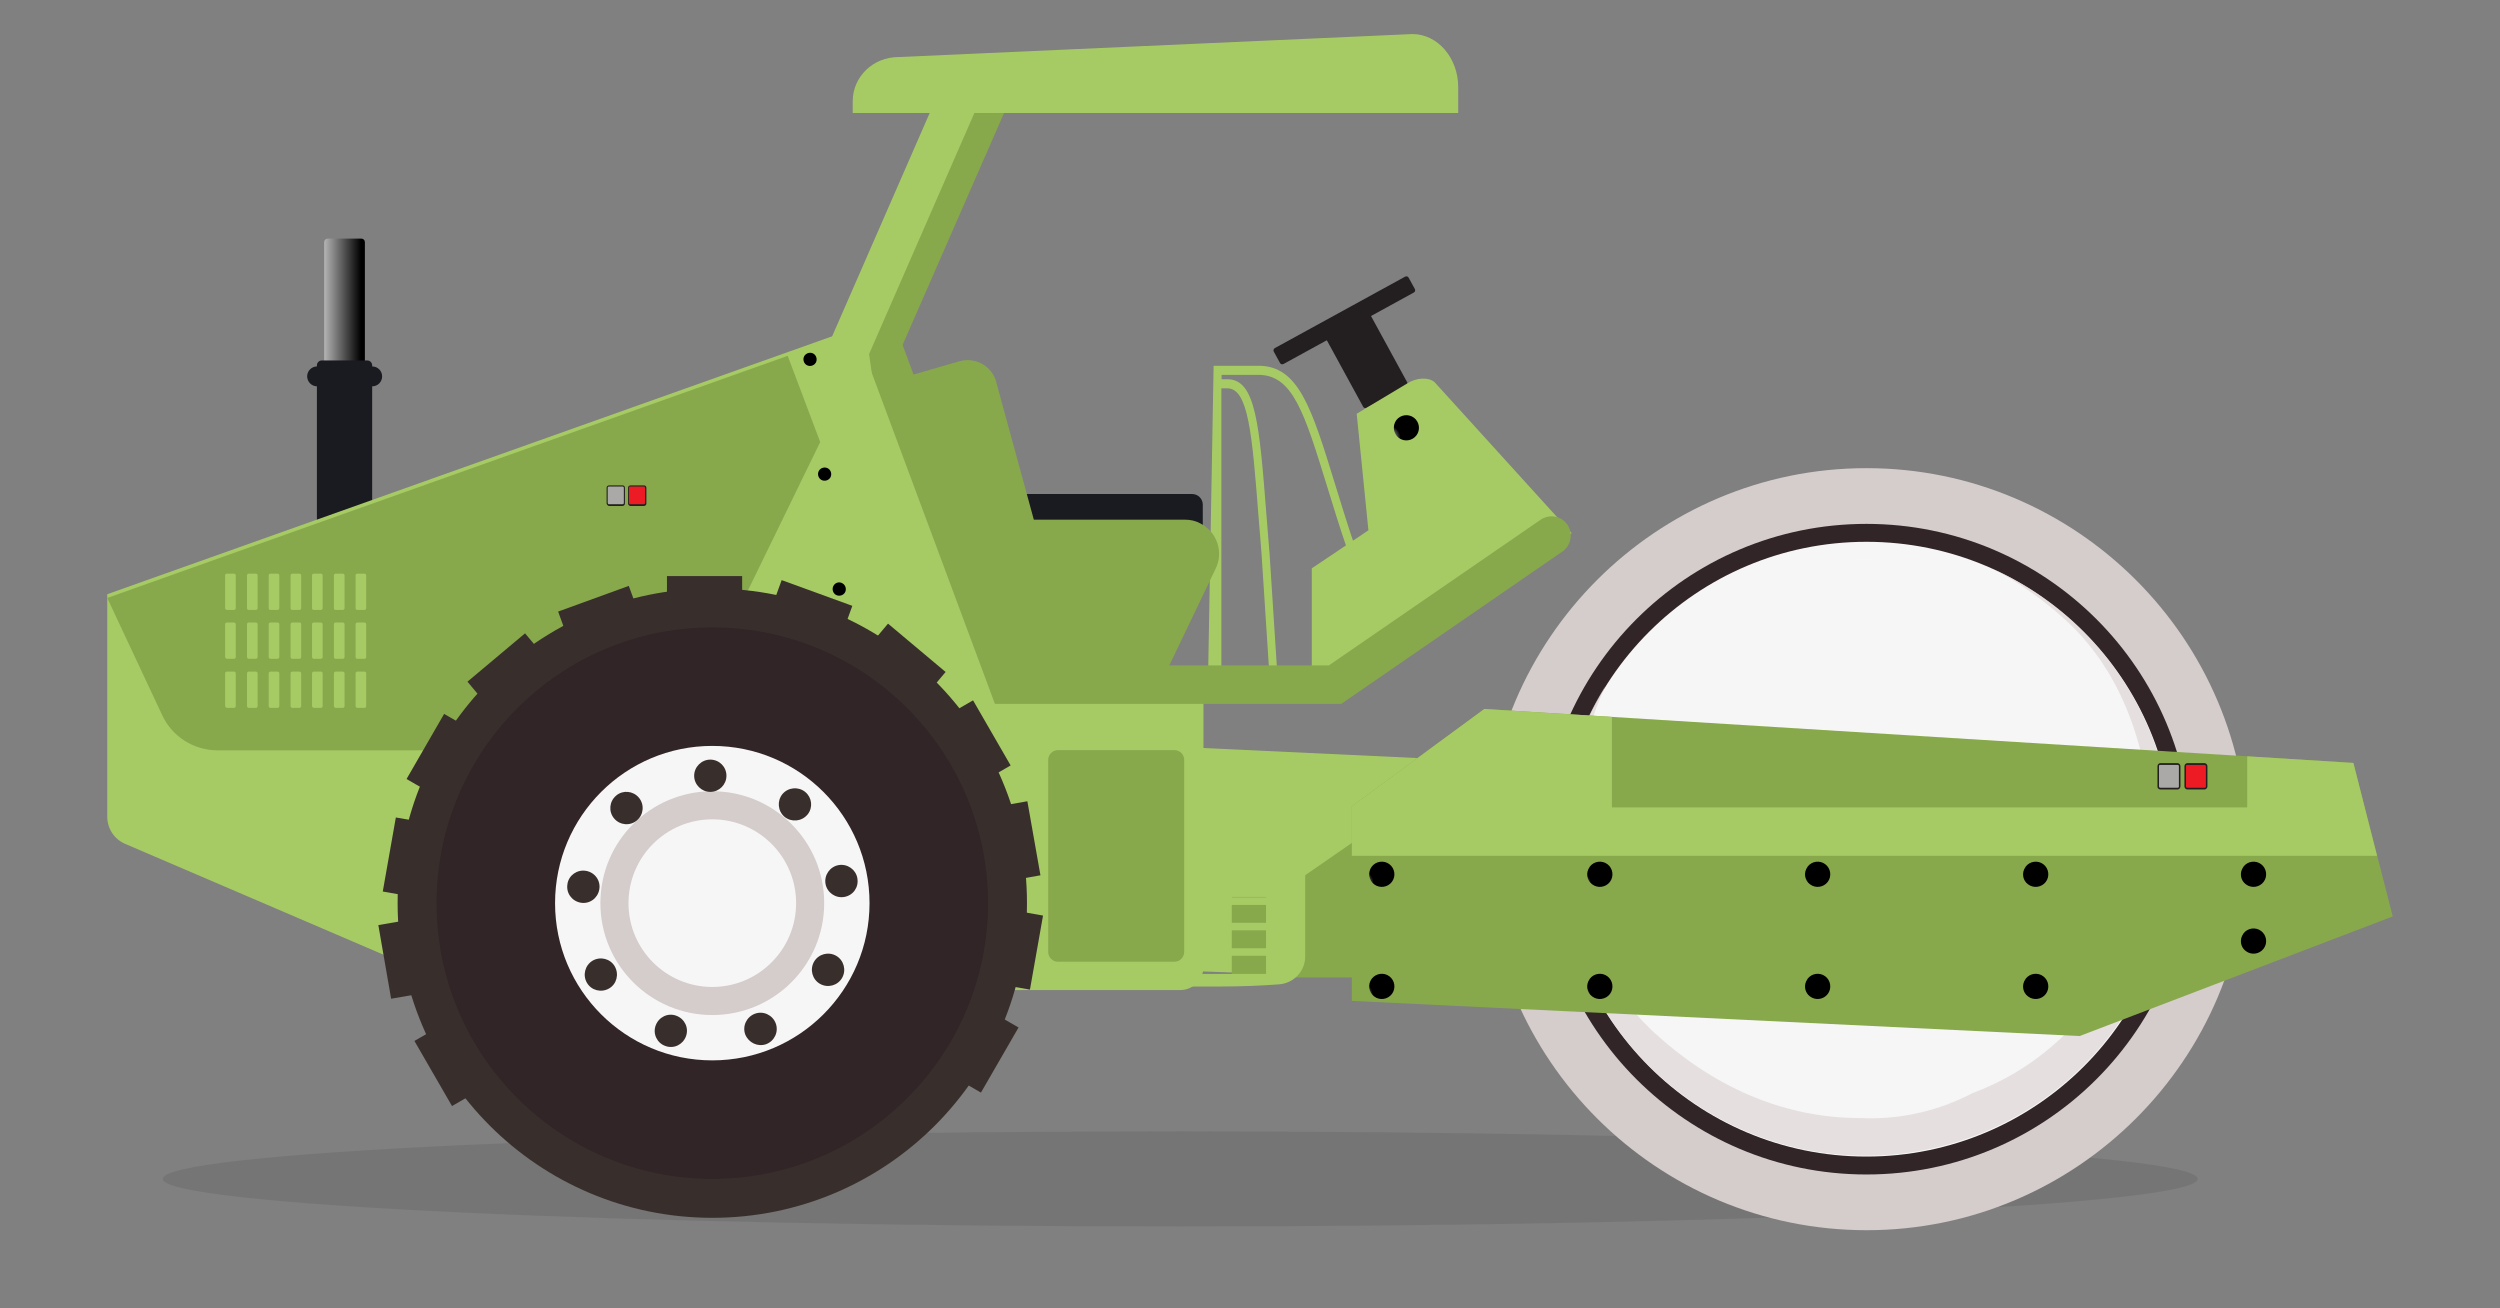 <?xml version="1.0" encoding="utf-8"?>
<!-- Generator: Adobe Illustrator 23.0.1, SVG Export Plug-In . SVG Version: 6.00 Build 0)  -->
<svg version="1.1" id="Layer_1" xmlns="http://www.w3.org/2000/svg" xmlns:xlink="http://www.w3.org/1999/xlink" x="0px" y="0px"
	 viewBox="0 0 1130.5 591.7" style="enable-background:new 0 0 1130.5 591.7;" xml:space="preserve">
<rect x="0" y="0" width="1130.5" height="591.7" fill="#808080" stroke="none"/>
<style type="text/css">
	.st0{opacity:0.1;fill:#1B1B19;enable-background:new    ;}
	.st1{fill:#1A1B20;}
	.st2{fill:#D5CCCC;}
	.st3{fill:#312527;}
	.st4{fill:#F6F6F6;}
	.st5{opacity:0.6;fill:#F6F6F6;enable-background:new    ;}
	.st6{opacity:0.6;fill:#DAD1D1;enable-background:new    ;}
	.st7{fill:#A7CB64;}
	.st8{fill:#231F20;}
	.st9{fill:#88A84C;}
	.st10{fill:url(#SVGID_1_);}
	.st11{fill:#FAAA28;}
	.st12{fill:#ED1C24;}
	.st13{fill:#ABA9A7;}
	.st14{fill:url(#SVGID_2_);}
	.st15{fill:url(#SVGID_3_);}
	.st16{fill:url(#SVGID_4_);}
	.st17{fill:url(#SVGID_5_);}
	.st18{fill:url(#SVGID_6_);}
	.st19{fill:url(#SVGID_7_);}
	.st20{fill:url(#SVGID_8_);}
	.st21{fill:url(#SVGID_9_);}
	.st22{fill:url(#SVGID_10_);}
	.st23{fill:url(#SVGID_11_);}
	.st24{fill:url(#SVGID_12_);}
	.st25{fill:url(#SVGID_13_);}
	.st26{fill:url(#SVGID_14_);}
	.st27{fill:url(#SVGID_15_);}
	.st28{fill:#382F2D;}
</style>
<path class="st0" d="M73.6,533.1c0,11.8,206,21.5,460.1,21.5s460.1-9.7,460.1-21.5s-206-21.5-460.1-21.5S73.6,521.1,73.6,533.1z"/>
<title>Road rollar</title>
<g>
	<path class="st1" d="M539.1,249.1h-92.3c-2.7,0-4.8-2.2-4.8-4.8v-16.1c0-2.7,2.2-4.8,4.8-4.8h92.3c2.7,0,4.8,2.2,4.8,4.8v16.1
		C543.9,246.9,541.7,249,539.1,249.1z"/>
	<circle class="st2" cx="844" cy="384" r="166.6"/>
	<path class="st2" d="M844.1,556.3C749,556.3,671.7,479,671.7,384s77.3-172.3,172.3-172.3S1016.4,289,1016.4,384
		S939.1,556.3,844.1,556.3z M844.1,223.3c-88.6,0-160.7,72.1-160.7,160.7s72.1,160.7,160.7,160.7s160.7-72.1,160.7-160.7
		S932.6,223.3,844.1,223.3L844.1,223.3z"/>
	<circle class="st3" cx="844" cy="384" r="147.1"/>
	<circle class="st4" cx="844" cy="384" r="139"/>
	<circle class="st5" cx="844" cy="384" r="131"/>
	<path class="st6" d="M902.4,257.8c11.6,6.3,22.3,14,32,22.9c25.9,23.8,37,59.1,38.6,93.2c0.8,17.6-3.1,35.1-11.3,50.7
		c-12,32.2-37.4,57.7-69.7,69.7c-15.6,8.2-33.1,12.1-50.7,11.3c-35.7,0-67.4-14.9-93.2-38.6c-25.8-23.7-37-59.1-38.6-93.2
		c-0.8-17.6,3.1-35.1,11.3-50.7c1.5-4.4,3.2-8.6,5.1-12.8c-40.5,65.1-20.6,150.8,44.5,191.3c65.1,40.5,150.8,20.6,191.3-44.5
		c40.5-65.1,20.6-150.8-44.5-191.3C912.5,262.9,907.5,260.2,902.4,257.8L902.4,257.8z"/>
	<path class="st7" d="M601.6,305.6c0.6-1.4,1.3-2.7,1.9-4h-26.1l-3.3-51.1c-0.5-6.2-1-12-1.4-17.4c-3.2-41-4.8-61.6-17.6-61.6h-2.7
		v-2H569c15.6,0,20.8,17,31.2,50.7c2.6,8.4,5.5,18,9.1,28.4l10,30.7c0.9-1,1.8-2,2.8-2.9l-9.4-29.2c-3.5-10.4-6.4-19.9-9-28.3
		c-10.6-34.5-16.5-53.5-34.6-53.5h-20.3l-2.5,140.2h2.4v0.3h28.9v-0.3L601.6,305.6L601.6,305.6z M552.3,301.6V175.6h2.7
		c9.5,0,11.2,20.6,14.1,57.9c0.5,5.4,0.9,11.2,1.4,17.4l3.3,50.8H552.3z"/>
	<path class="st8" d="M639.3,132.3l-58.9,32.3c-0.6,0.3-1.3,0.1-1.6-0.5L576,159c-0.3-0.6-0.1-1.3,0.5-1.6l58.9-32.3
		c0.6-0.3,1.3-0.1,1.6,0.5l2.8,5.1C640.1,131.3,639.9,132,639.3,132.3z"/>
	<path class="st8" d="M635.9,174.6l-17.9,9.8c-0.6,0.3-1.3,0.1-1.6-0.5l-17.8-32.6c-0.3-0.6-0.1-1.3,0.5-1.6l17.9-9.8
		c0.6-0.3,1.3-0.1,1.6,0.5l17.8,32.6C636.6,173.5,636.4,174.2,635.9,174.6z"/>
	<path class="st9" d="M487.6,27.2l-45.4,5.4c-0.2,0-0.3,0.1-0.4,0.3l-56.3,128.9l19.7,139.9h20.1l-19.7-139.9L462,32.9
		c0.1-0.2,0.2-0.3,0.4-0.3l25.3-3L487.6,27.2L487.6,27.2z"/>
	<polygon class="st7" points="717.7,346.4 491.7,335.8 491.7,437.4 717.7,445.6 	"/>
	<path class="st7" d="M648.7,172.8c-2.7-2.3-8-2.1-12.2,0.5l-23,13.8l5.3,52.7l-25.6,17.2v49.6l1.9,4.4l115.6-69.9L648.7,172.8z"/>
	<path class="st9" d="M659.2,383.1l-2.6-0.3L643,378l-29.7,1.8L576,405.6h-19V442h102.2L659.2,383.1z"/>
	<path class="st7" d="M590.2,391.8l-51.2-3v8.9h33.6v8.1H539v3.4h33.5v8.1H539v3.4h33.5v8.1H539v3.4h33.5v8.2H539v5.7h12.7
		c9.8,0,19-0.4,26.9-1c6.6-0.6,11.7-6.1,11.6-12.7L590.2,391.8L590.2,391.8z"/>
	
		<linearGradient id="SVGID_1_" gradientUnits="userSpaceOnUse" x1="715.822" y1="1361.49" x2="715.822" y2="1385.121" gradientTransform="matrix(6.123234e-17 1 1 -6.123234e-17 -1221.83 -573.63)">
		<stop  offset="0" style="stop-color:#FFFFFF"/>
		<stop  offset="1" style="stop-color:#000000"/>
	</linearGradient>
	<path class="st10" d="M146.6,174.8v-65.3c0-0.9,0.7-1.6,1.6-1.6c0,0,0,0,0,0h15.2c0.9,0,1.6,0.7,1.6,1.6c0,0,0,0,0,0v65.3
		c0,0.9-0.7,1.6-1.6,1.6c0,0,0,0,0,0h-15.2C147.4,176.5,146.6,175.7,146.6,174.8C146.6,174.8,146.6,174.8,146.6,174.8L146.6,174.8z"
		/>
	<path class="st1" d="M143.3,253.6v-88.4c0-1.2,1-2.2,2.2-2.2h20.6c1.2,0,2.2,1,2.2,2.2v88.5c0,1.2-1,2.2-2.2,2.2h-20.6
		C144.3,255.9,143.3,254.8,143.3,253.6z"/>
	<path class="st1" d="M138.9,170.2L138.9,170.2c0-2.5,2-4.5,4.5-4.5h24.9c2.5,0,4.5,2,4.5,4.5l0,0c0,2.5-2,4.5-4.5,4.5h-24.9
		c-2.4,0-4.4-1.9-4.5-4.4c0,0,0,0,0,0V170.2z"/>
	<path class="st7" d="M400.4,143.5L48.5,268.7v100.6c0,5.4,3.2,10.2,8.1,12.3l154.1,66.1h323c5.8,0,10.5-4.7,10.5-10.5l0,0l0,0V306
		h-98.5L400.4,143.5z"/>
	<polygon class="st9" points="611.3,452.6 611.3,364.6 671.2,320.6 1064.2,345 1082,414.4 940.4,468.5 	"/>
	<polygon class="st7" points="1064.2,345 1016.2,342 1016.2,365.1 728.9,365.1 728.9,324.2 671.2,320.6 611.3,364.6 611.3,387 
		1074.9,387 	"/>
	<path class="st9" d="M356.2,160.9l14.7,39L303,339.3H98.4c-10.8,0-20.6-6.2-25.1-16l-24.8-52.9"/>
	<rect x="557.3" y="27.9" class="st11" width="8" height="1.6"/>
	<rect x="557.3" y="29.6" class="st11" width="8" height="3.7"/>
	<rect x="473.5" y="29.6" class="st11" width="83.8" height="3.7"/>
	<path class="st9" d="M535.9,235h-68.4l-17.3-63.3c-2.4-6.7-9.6-10.3-16.5-8.3l-30,8.7l45.8,133.7h76.9l23.2-48.4
		c3.9-7.6,0.8-16.9-6.8-20.7C540.7,235.5,538.3,235,535.9,235L535.9,235z"/>
	<path class="st12" d="M284.2,227.6c0,0.4,0.3,0.8,0.7,0.8h6.4c0.4,0,0.7-0.4,0.7-0.8v-7c0-0.4-0.3-0.8-0.7-0.8h-6.4
		c-0.4,0-0.7,0.4-0.7,0.8V227.6z"/>
	<path class="st8" d="M284,227.6v-7c0-0.6,0.4-1,1-1.1h6.3c0.6,0,1,0.5,1,1.1c0,0,0,0,0,0v7.1c0,0.6-0.4,1-1,1.1H285
		C284.4,228.7,284,228.2,284,227.6C284,227.6,284,227.6,284,227.6L284,227.6z M284.9,220c-0.2,0-0.4,0.2-0.5,0.4c0,0,0,0,0,0v7.1
		c0,0.2,0.2,0.4,0.4,0.5c0,0,0,0,0,0h6.4c0.2,0,0.4-0.2,0.5-0.4c0,0,0,0,0,0v-7.1c0-0.2-0.2-0.4-0.4-0.5c0,0,0,0,0,0H284.9z"/>
	<path class="st13" d="M274.6,227.6c0,0.4,0.3,0.8,0.7,0.8h6.4c0.4,0,0.7-0.4,0.7-0.8v-7c0-0.4-0.3-0.8-0.7-0.8h-6.4
		c-0.4,0-0.7,0.4-0.7,0.8V227.6z"/>
	<path class="st8" d="M274.3,227.6v-7c0-0.6,0.4-1,1-1.1h6.3c0.6,0,1,0.5,1,1.1c0,0,0,0,0,0v7.1c0,0.6-0.4,1-1,1.1h-6.3
		C274.8,228.6,274.3,228.1,274.3,227.6z M275.3,220c-0.2,0-0.4,0.2-0.5,0.4c0,0,0,0,0,0v7.1c0,0.2,0.2,0.4,0.4,0.5c0,0,0,0,0,0h6.4
		c0.2,0,0.4-0.2,0.5-0.4c0,0,0,0,0,0v-7.1c0-0.2-0.2-0.4-0.4-0.5c0,0,0,0,0,0H275.3z"/>
	<path class="st12" d="M988.1,355.6c0,0.5,0.3,0.9,0.8,1h8.1c0.5,0,0.9-0.5,0.9-1v-9.1c0.1-0.5-0.3-1-0.8-1c0,0,0,0,0,0H989
		c-0.5,0-0.9,0.5-0.9,1V355.6z"/>
	<path class="st8" d="M987.8,355.6v-9.1c0-0.7,0.5-1.3,1.2-1.4h8c0.7,0.1,1.2,0.7,1.2,1.4v9.1c0,0.7-0.5,1.3-1.2,1.4h-8
		C988.3,356.9,987.8,356.3,987.8,355.6z M989,345.9c-0.3,0-0.6,0.3-0.5,0.6v9.1c0,0.3,0.2,0.6,0.5,0.6h8c0.3,0,0.6-0.3,0.5-0.6v-9.1
		c0-0.3-0.2-0.6-0.5-0.6H989z"/>
	<path class="st13" d="M975.8,355.6c0,0.5,0.3,0.9,0.8,1h8.1c0.5,0,0.9-0.5,0.9-1v-9.1c0.1-0.5-0.3-1-0.8-1c0,0,0,0,0,0h-8.1
		c-0.5,0-0.9,0.5-0.9,1V355.6z"/>
	<path class="st8" d="M975.6,355.6v-9.1c0-0.7,0.5-1.3,1.2-1.4h8c0.7,0.1,1.2,0.7,1.2,1.4v9.1c0,0.7-0.5,1.3-1.2,1.4h-8
		C976.1,356.9,975.5,356.3,975.6,355.6z M976.8,345.9c-0.3,0-0.6,0.3-0.5,0.6v9.1c0,0.3,0.2,0.6,0.5,0.6h8c0.3,0,0.6-0.3,0.5-0.6
		v-9.1c0-0.3-0.2-0.6-0.5-0.6H976.8z"/>
	<path class="st9" d="M606.5,318.3H449.9L385.8,146c-1.5-4.6,0.9-9.6,5.5-11.1c4.4-1.5,9.2,0.7,10.9,5.1l59.8,160.9h138.9l95.8-65.9
		c4-2.7,9.4-1.7,12.1,2.3c2.6,3.9,1.7,9.2-2.1,12l-0.2,0.1L606.5,318.3z"/>
	<path class="st7" d="M474.9,25.5l-45.4,5.4c-0.2,0-0.3,0.1-0.4,0.3l-54.6,125c-1.1,2.6-1.5,5.5-1.1,8.3L392.5,300h20.1L393,160.1
		l56.3-128.9c0.1-0.2,0.2-0.3,0.4-0.3l25.3-3L474.9,25.5L474.9,25.5z"/>
	<path class="st7" d="M385.6,51.1v-5.3c0-11.1,9.2-20,20.7-20l232.4-10.4c11.4,0,20.7,10.8,20.7,24v11.7H385.6z"/>
	<path class="st7" d="M160.8,275v-14.8c0-0.5,0.4-0.8,0.8-0.8h0h3.2c0.5,0,0.8,0.4,0.8,0.8l0,0v14.8c0,0.5-0.4,0.8-0.8,0.8h0h-3.2
		C161.2,275.9,160.8,275.5,160.8,275z"/>
	<path class="st7" d="M151,275v-14.8c0-0.5,0.4-0.8,0.8-0.8h0h3.2c0.5,0,0.8,0.4,0.8,0.8l0,0v14.8c0,0.5-0.4,0.8-0.8,0.8h0h-3.2
		C151.4,275.9,151,275.5,151,275z"/>
	<path class="st7" d="M141.1,275v-14.8c0-0.5,0.4-0.8,0.8-0.8h0h3.2c0.5,0,0.8,0.4,0.8,0.8l0,0v14.8c0,0.5-0.4,0.8-0.8,0.8h0H142
		c-0.4,0.1-0.8-0.2-0.9-0.6c0,0,0,0,0,0C141.1,275.2,141.1,275.1,141.1,275z"/>
	<path class="st7" d="M131.4,275v-14.8c0-0.5,0.4-0.8,0.8-0.8c0,0,0,0,0,0h3.2c0.5,0,0.8,0.4,0.8,0.8l0,0v14.8
		c0,0.5-0.4,0.8-0.8,0.8h0h-3.2C131.7,275.9,131.4,275.5,131.4,275z"/>
	<path class="st7" d="M121.5,275v-14.8c0-0.5,0.4-0.8,0.8-0.8c0,0,0,0,0,0h3.2c0.5,0,0.8,0.4,0.8,0.8l0,0v14.8
		c0,0.5-0.4,0.8-0.8,0.8c0,0,0,0,0,0h-3.2C121.9,275.9,121.5,275.5,121.5,275z"/>
	<path class="st7" d="M111.7,275v-14.8c0-0.5,0.4-0.8,0.8-0.8c0,0,0,0,0,0h3.2c0.5,0,0.8,0.4,0.8,0.8l0,0v14.8
		c0,0.5-0.4,0.8-0.8,0.8c0,0,0,0,0,0h-3.2C112.1,275.9,111.7,275.5,111.7,275z"/>
	<path class="st7" d="M101.8,275v-14.8c0-0.5,0.4-0.8,0.8-0.8c0,0,0,0,0,0h3.2c0.5,0,0.8,0.4,0.8,0.8l0,0v14.8
		c0,0.5-0.4,0.8-0.8,0.8c0,0,0,0,0,0h-3.1c-0.5,0-0.9-0.3-0.9-0.8V275z"/>
	<path class="st7" d="M160.8,297.1v-14.8c0-0.5,0.4-0.8,0.8-0.8h0h3.2c0.5,0,0.8,0.4,0.8,0.8l0,0l0,0v14.8c0,0.5-0.4,0.8-0.8,0.8h0
		h-3.2C161.2,298,160.8,297.6,160.8,297.1L160.8,297.1L160.8,297.1z"/>
	<path class="st7" d="M151,297.1v-14.8c0-0.5,0.4-0.8,0.8-0.8h0h3.2c0.5,0,0.8,0.4,0.8,0.8l0,0l0,0v14.8c0,0.5-0.4,0.8-0.8,0.8h0
		h-3.2C151.4,298,151,297.6,151,297.1L151,297.1z"/>
	<path class="st7" d="M141.1,297.1v-14.8c0-0.5,0.4-0.8,0.8-0.8h0h3.2c0.5,0,0.8,0.4,0.8,0.8l0,0l0,0v14.8c0,0.5-0.4,0.8-0.8,0.8h0
		H142C141.6,298,141.2,297.7,141.1,297.1L141.1,297.1z"/>
	<path class="st7" d="M131.4,297.1v-14.8c0-0.5,0.4-0.8,0.8-0.8c0,0,0,0,0,0h3.2c0.5,0,0.8,0.4,0.8,0.8l0,0l0,0v14.8
		c0,0.5-0.4,0.8-0.8,0.8h0h-3.2C131.7,298,131.4,297.6,131.4,297.1L131.4,297.1z"/>
	<path class="st7" d="M121.5,297.1v-14.8c0-0.5,0.4-0.8,0.8-0.8c0,0,0,0,0,0h3.2c0.5,0,0.8,0.4,0.8,0.8l0,0l0,0v14.8
		c0,0.5-0.4,0.8-0.8,0.8c0,0,0,0,0,0h-3.2C121.9,297.9,121.5,297.6,121.5,297.1z"/>
	<path class="st7" d="M111.7,297.1v-14.8c0-0.5,0.4-0.8,0.8-0.8c0,0,0,0,0,0h3.2c0.5,0,0.8,0.4,0.8,0.8l0,0l0,0v14.8
		c0,0.5-0.4,0.8-0.8,0.8c0,0,0,0,0,0h-3.2C112.1,298,111.7,297.6,111.7,297.1L111.7,297.1z"/>
	<path class="st7" d="M101.8,297.1v-14.8c0-0.5,0.4-0.8,0.8-0.8c0,0,0,0,0,0h3.2c0.5,0,0.8,0.4,0.8,0.8l0,0l0,0v14.8
		c0,0.5-0.4,0.8-0.8,0.8c0,0,0,0,0,0h-3.1C102.3,298,101.9,297.6,101.8,297.1z"/>
	<path class="st7" d="M160.8,319.3v-14.8c0-0.5,0.4-0.8,0.8-0.8h0h3.2c0.5,0,0.8,0.4,0.8,0.8l0,0l0,0v14.8c0,0.5-0.4,0.8-0.8,0.8h0
		h-3.2C161.2,320.1,160.8,319.7,160.8,319.3L160.8,319.3L160.8,319.3z"/>
	<path class="st7" d="M151,319.3v-14.8c0-0.5,0.4-0.8,0.8-0.8h0h3.2c0.5,0,0.8,0.4,0.8,0.8l0,0l0,0v14.8c0,0.5-0.4,0.8-0.8,0.8h0
		h-3.2C151.4,320.1,151,319.7,151,319.3L151,319.3z"/>
	<path class="st7" d="M141.1,319.3v-14.8c0-0.5,0.4-0.8,0.8-0.8h0h3.2c0.5,0,0.8,0.4,0.8,0.8l0,0l0,0v14.8c0,0.5-0.4,0.8-0.8,0.8h0
		H142C141.6,320.1,141.2,319.8,141.1,319.3L141.1,319.3z"/>
	<path class="st7" d="M131.4,319.3v-14.8c0-0.5,0.4-0.8,0.8-0.8c0,0,0,0,0,0h3.2c0.5,0,0.8,0.4,0.8,0.8l0,0l0,0v14.8
		c0,0.5-0.4,0.8-0.8,0.8h0h-3.2C131.7,320.1,131.4,319.7,131.4,319.3L131.4,319.3z"/>
	<path class="st7" d="M121.5,319.3v-14.8c0-0.5,0.4-0.8,0.8-0.8c0,0,0,0,0,0h3.2c0.5,0,0.8,0.4,0.8,0.8l0,0l0,0v14.8
		c0,0.5-0.4,0.8-0.8,0.8c0,0,0,0,0,0h-3.2C121.9,320.1,121.5,319.7,121.5,319.3z"/>
	<path class="st7" d="M111.7,319.3v-14.8c0-0.5,0.4-0.8,0.8-0.8c0,0,0,0,0,0h3.2c0.5,0,0.8,0.4,0.8,0.8l0,0l0,0v14.8
		c0,0.5-0.4,0.8-0.8,0.8c0,0,0,0,0,0h-3.2C112.1,320.1,111.7,319.7,111.7,319.3L111.7,319.3z"/>
	<path class="st7" d="M101.8,319.3v-14.8c0-0.5,0.4-0.8,0.8-0.8c0,0,0,0,0,0h3.2c0.5,0,0.8,0.4,0.8,0.8l0,0l0,0v14.8
		c0,0.5-0.4,0.8-0.8,0.8c0,0,0,0,0,0h-3.1C102.3,320.1,101.9,319.7,101.8,319.3z"/>
	
		<radialGradient id="SVGID_2_" cx="-2328.714" cy="461.178" r="5.659" gradientTransform="matrix(-0.79 -0.61 -0.61 0.79 -942.81 -1385.56)" gradientUnits="userSpaceOnUse">
		<stop  offset="0" style="stop-color:#FFFFFF"/>
		<stop  offset="1" style="stop-color:#000000"/>
	</radialGradient>
	<path class="st14" d="M620.3,391.9c1.9-2.5,5.5-3,8-1.1c2.5,1.9,3,5.5,1.1,8c-1.9,2.5-5.5,3-8,1.1
		C618.9,398,618.4,394.4,620.3,391.9C620.3,391.9,620.3,391.9,620.3,391.9z"/>
	
		<radialGradient id="SVGID_3_" cx="-2407.038" cy="401.375" r="5.659" gradientTransform="matrix(-0.79 -0.61 -0.61 0.79 -942.81 -1385.56)" gradientUnits="userSpaceOnUse">
		<stop  offset="0" style="stop-color:#FFFFFF"/>
		<stop  offset="1" style="stop-color:#000000"/>
	</radialGradient>
	<path class="st15" d="M718.9,391.9c1.9-2.5,5.5-3,8-1.1c2.5,1.9,3,5.5,1.1,8c-1.9,2.5-5.5,3-8,1.1c-2.5-1.8-3-5.3-1.2-7.8
		c0,0,0,0,0,0L718.9,391.9z"/>
	
		<radialGradient id="SVGID_4_" cx="-2485.362" cy="341.581" r="5.668" gradientTransform="matrix(-0.79 -0.61 -0.61 0.79 -942.81 -1385.56)" gradientUnits="userSpaceOnUse">
		<stop  offset="0" style="stop-color:#FFFFFF"/>
		<stop  offset="1" style="stop-color:#000000"/>
	</radialGradient>
	<path class="st16" d="M817.4,391.9c1.9-2.5,5.5-3,8-1.1c2.5,1.9,3,5.5,1.1,8c-1.9,2.5-5.5,3-8,1.1c-2.5-1.8-3-5.3-1.2-7.8
		c0,0,0,0,0,0L817.4,391.9z"/>
	
		<radialGradient id="SVGID_5_" cx="-2563.677" cy="281.786" r="5.668" gradientTransform="matrix(-0.79 -0.61 -0.61 0.79 -942.81 -1385.56)" gradientUnits="userSpaceOnUse">
		<stop  offset="0" style="stop-color:#FFFFFF"/>
		<stop  offset="1" style="stop-color:#000000"/>
	</radialGradient>
	<path class="st17" d="M916,391.9c1.9-2.5,5.5-3,8-1.1c2.5,1.9,3,5.5,1.1,8c-1.9,2.5-5.5,3-8,1.1c-2.5-1.8-3-5.3-1.2-7.8
		c0,0,0,0,0,0L916,391.9z"/>
	
		<radialGradient id="SVGID_6_" cx="-2642.001" cy="221.992" r="5.668" gradientTransform="matrix(-0.79 -0.61 -0.61 0.79 -942.81 -1385.56)" gradientUnits="userSpaceOnUse">
		<stop  offset="0" style="stop-color:#FFFFFF"/>
		<stop  offset="1" style="stop-color:#000000"/>
	</radialGradient>
	<path class="st18" d="M1014.5,391.9c1.9-2.5,5.5-3,8-1.1c2.5,1.9,3,5.5,1.1,8c-1.9,2.5-5.5,3-8,1.1c-2.5-1.8-3-5.3-1.2-7.8
		c0,0,0,0,0,0L1014.5,391.9z"/>
	
		<radialGradient id="SVGID_7_" cx="-2215.077" cy="294.063" r="5.668" gradientTransform="matrix(-0.79 -0.61 -0.61 0.79 -942.81 -1385.56)" gradientUnits="userSpaceOnUse">
		<stop  offset="0" style="stop-color:#FFFFFF"/>
		<stop  offset="1" style="stop-color:#000000"/>
	</radialGradient>
	<path class="st19" d="M631.4,190c1.9-2.5,5.5-3,8-1.1c2.5,1.9,3,5.5,1.1,8c-1.9,2.5-5.5,3-8,1.1C630,196,629.6,192.5,631.4,190z"/>
	
		<radialGradient id="SVGID_8_" cx="-2656.416" cy="-914.484" r="3.007" gradientTransform="matrix(0.497 -0.856 -0.856 -0.497 907.702 -2588.416)" gradientUnits="userSpaceOnUse">
		<stop  offset="0" style="stop-color:#FFFFFF"/>
		<stop  offset="1" style="stop-color:#000000"/>
	</radialGradient>
	<path class="st20" d="M367.8,159.9c1.4,0.8,1.9,2.7,1.1,4.1c-0.8,1.4-2.7,1.9-4.1,1.1c-1.4-0.8-1.9-2.7-1.1-4.1
		C364.6,159.6,366.4,159.1,367.8,159.9C367.8,159.9,367.8,159.9,367.8,159.9z"/>
	
		<radialGradient id="SVGID_9_" cx="-2698" cy="-946.232" r="3.007" gradientTransform="matrix(0.497 -0.856 -0.856 -0.497 907.702 -2588.416)" gradientUnits="userSpaceOnUse">
		<stop  offset="0" style="stop-color:#FFFFFF"/>
		<stop  offset="1" style="stop-color:#000000"/>
	</radialGradient>
	<path class="st21" d="M374.4,211.8c1.4,0.8,1.9,2.7,1.1,4.1c-0.8,1.4-2.7,1.9-4.1,1.1c-1.4-0.8-1.9-2.7-1.1-4.1
		C371.1,211.5,373,211,374.4,211.8C374.4,211.8,374.4,211.8,374.4,211.8z"/>
	
		<radialGradient id="SVGID_10_" cx="-2739.594" cy="-977.98" r="3.007" gradientTransform="matrix(0.497 -0.856 -0.856 -0.497 907.702 -2588.416)" gradientUnits="userSpaceOnUse">
		<stop  offset="0" style="stop-color:#FFFFFF"/>
		<stop  offset="1" style="stop-color:#000000"/>
	</radialGradient>
	<path class="st22" d="M381,263.8c1.4,0.8,1.9,2.7,1.1,4.1c-0.8,1.4-2.7,1.9-4.1,1.1c-1.4-0.8-1.9-2.7-1.1-4.1
		C377.7,263.4,379.6,262.9,381,263.8C381,263.8,381,263.8,381,263.8z"/>
	
		<radialGradient id="SVGID_11_" cx="-2359.53" cy="501.538" r="5.659" gradientTransform="matrix(-0.79 -0.61 -0.61 0.79 -942.81 -1385.56)" gradientUnits="userSpaceOnUse">
		<stop  offset="0" style="stop-color:#FFFFFF"/>
		<stop  offset="1" style="stop-color:#000000"/>
	</radialGradient>
	<path class="st23" d="M620.3,442.6c1.9-2.5,5.5-3,8-1.1c2.5,1.9,3,5.5,1.1,8c-1.9,2.5-5.5,3-8,1.1
		C618.9,448.6,618.4,445.1,620.3,442.6C620.3,442.6,620.3,442.6,620.3,442.6z"/>
	
		<radialGradient id="SVGID_12_" cx="-2437.854" cy="441.744" r="5.668" gradientTransform="matrix(-0.79 -0.61 -0.61 0.79 -942.81 -1385.56)" gradientUnits="userSpaceOnUse">
		<stop  offset="0" style="stop-color:#FFFFFF"/>
		<stop  offset="1" style="stop-color:#000000"/>
	</radialGradient>
	<path class="st24" d="M718.9,442.6c1.9-2.5,5.5-3,8-1.1c2.5,1.9,3,5.5,1.1,8c-1.9,2.5-5.5,3-8,1.1c-2.5-1.8-3-5.3-1.2-7.8
		c0,0,0,0,0,0L718.9,442.6z"/>
	
		<radialGradient id="SVGID_13_" cx="-2516.187" cy="381.949" r="5.668" gradientTransform="matrix(-0.79 -0.61 -0.61 0.79 -942.81 -1385.56)" gradientUnits="userSpaceOnUse">
		<stop  offset="0" style="stop-color:#FFFFFF"/>
		<stop  offset="1" style="stop-color:#000000"/>
	</radialGradient>
	<path class="st25" d="M817.4,442.6c1.9-2.5,5.5-3,8-1.1c2.5,1.9,3,5.5,1.1,8c-1.9,2.5-5.5,3-8,1.1c-2.5-1.8-3-5.3-1.2-7.8
		c0,0,0,0,0,0L817.4,442.6z"/>
	
		<radialGradient id="SVGID_14_" cx="-2594.502" cy="322.155" r="5.668" gradientTransform="matrix(-0.79 -0.61 -0.61 0.79 -942.81 -1385.56)" gradientUnits="userSpaceOnUse">
		<stop  offset="0" style="stop-color:#FFFFFF"/>
		<stop  offset="1" style="stop-color:#000000"/>
	</radialGradient>
	<path class="st26" d="M916,442.6c1.9-2.5,5.5-3,8-1.1c2.5,1.9,3,5.5,1.1,8c-1.9,2.5-5.5,3-8,1.1c-2.5-1.8-3-5.3-1.2-7.8
		c0,0,0,0,0,0L916,442.6z"/>
	
		<radialGradient id="SVGID_15_" cx="-2660.33" cy="246.007" r="5.668" gradientTransform="matrix(-0.79 -0.61 -0.61 0.79 -942.81 -1385.56)" gradientUnits="userSpaceOnUse">
		<stop  offset="0" style="stop-color:#FFFFFF"/>
		<stop  offset="1" style="stop-color:#000000"/>
	</radialGradient>
	<path class="st27" d="M1014.5,422.1c1.9-2.5,5.5-3,8-1.1c2.5,1.9,3,5.5,1.1,8c-1.9,2.5-5.5,3-8,1.1c-2.5-1.8-3-5.3-1.2-7.8
		c0,0,0,0,0,0L1014.5,422.1z"/>
	<circle class="st28" cx="322.1" cy="408.4" r="142.3"/>
	<circle class="st3" cx="322.1" cy="408.4" r="124.7"/>
	<circle class="st4" cx="322.1" cy="408.4" r="71.1"/>
	<circle class="st2" cx="322.1" cy="408.4" r="50.6"/>
	<circle class="st4" cx="322.1" cy="408.4" r="37.9"/>
	<rect x="301.6" y="260.5" class="st28" width="34" height="11.9"/>
	
		<rect x="253.3" y="270.3" transform="matrix(0.94 -0.342 0.342 0.94 -78.163 109.103)" class="st28" width="34" height="11.9"/>
	
		<rect x="211.2" y="296" transform="matrix(0.766 -0.643 0.643 0.766 -140.728 217.321)" class="st28" width="34" height="11.9"/>
	<rect x="180.5" y="334.6" transform="matrix(0.5 -0.866 0.866 0.5 -196.179 341.284)" class="st28" width="34" height="11.9"/>
	
		<rect x="164.7" y="381.4" transform="matrix(0.174 -0.985 0.985 0.174 -231.252 499.012)" class="st28" width="34" height="11.9"/>
	
		<rect x="173.9" y="417.2" transform="matrix(0.985 -0.171 0.171 0.985 -71.549 37.124)" class="st28" width="11.8" height="33.8"/>
	<rect x="195.1" y="465.5" transform="matrix(0.866 -0.5 0.5 0.866 -214.311 165.139)" class="st28" width="11.9" height="34"/>
	<rect x="429.9" y="470.4" transform="matrix(0.5 -0.866 0.866 0.5 -189.034 625.217)" class="st28" width="34" height="11.9"/>
	
		<rect x="445.6" y="423.7" transform="matrix(0.174 -0.985 0.985 0.174 -40.856 810.628)" class="st28" width="34" height="11.9"/>
	
		<rect x="455.5" y="363.2" transform="matrix(0.985 -0.174 0.174 0.985 -59.01 85.898)" class="st28" width="11.9" height="34"/>
	<rect x="437.4" y="317.4" transform="matrix(0.866 -0.5 0.5 0.866 -107.782 266.474)" class="st28" width="11.9" height="34"/>
	
		<rect x="404.7" y="280.4" transform="matrix(0.643 -0.766 0.766 0.643 -81.102 420.819)" class="st28" width="11.9" height="34"/>
	
		<rect x="361.4" y="256.8" transform="matrix(0.342 -0.94 0.94 0.342 -15.592 525.406)" class="st28" width="11.9" height="34"/>
	<path class="st28" d="M328.5,350.8c0,4-3.3,7.3-7.3,7.3s-7.3-3.3-7.3-7.3c0-4,3.3-7.3,7.3-7.3S328.5,346.7,328.5,350.8z"/>
	<path class="st28" d="M288.9,360.7c2.6,3.1,2.2,7.7-0.9,10.3c-3.1,2.6-7.7,2.2-10.3-0.9c-2.6-3.1-2.2-7.7,0.9-10.3c0,0,0,0,0,0
		l0.1-0.1C281.7,357.2,286.3,357.6,288.9,360.7z"/>
	<path class="st28" d="M265,393.8c4,0.7,6.7,4.4,6,8.4c-0.7,4-4.4,6.7-8.4,6c-4-0.7-6.7-4.4-6-8.4c0,0,0,0,0,0v-0.1
		C257.2,395.8,261,393.1,265,393.8L265,393.8z"/>
	<path class="st28" d="M268,434.4c3.5-2,8-0.9,10,2.6c2,3.5,0.9,8-2.6,10c-3.5,2-8,0.9-10-2.6c0,0,0,0,0,0l0,0
		C263.4,441,264.5,436.5,268,434.4z"/>
	<path class="st28" d="M296.5,463.7c1.4-3.8,5.5-5.8,9.3-4.4s5.8,5.5,4.4,9.3c-1.4,3.8-5.5,5.8-9.3,4.4c0,0,0,0,0,0h0
		C297.1,471.7,295.1,467.5,296.5,463.7L296.5,463.7z"/>
	<path class="st28" d="M337,467.8c-1.4-3.8,0.6-8,4.4-9.4c3.8-1.4,8,0.6,9.4,4.4c1.4,3.8-0.6,8-4.4,9.4c0,0,0,0,0,0h0
		C342.6,473.5,338.5,471.5,337,467.8z"/>
	<path class="st28" d="M370.8,444.9c-3.5-2-4.7-6.5-2.7-10c2-3.5,6.5-4.7,10-2.7c3.5,2,4.7,6.5,2.7,10l0,0
		C378.8,445.7,374.3,446.9,370.8,444.9C370.8,444.9,370.8,444.9,370.8,444.9z"/>
	<path class="st28" d="M381.8,405.6c-4,0.7-7.8-2-8.5-5.9c-0.7-4,2-7.8,5.9-8.5c4-0.7,7.8,2,8.5,5.9v0.1
		C388.4,401.2,385.8,404.9,381.8,405.6z"/>
	<path class="st28" d="M365.1,368.4c-2.6,3.1-7.2,3.5-10.3,1c-3.1-2.6-3.5-7.2-1-10.3c2.6-3.1,7.2-3.5,10.3-1c0,0,0,0,0,0l0.1,0.1
		c3,2.5,3.5,7,1,10.1C365.2,368.4,365.1,368.4,365.1,368.4z"/>
	<path class="st9" d="M531,434.9h-52.6c-2.4,0-4.4-2-4.4-4.4v-86.9c0-2.4,2-4.4,4.4-4.4h52.7c2.4,0,4.4,2,4.4,4.4v86.9
		C535.4,433,533.5,434.9,531,434.9z"/>
</g>
</svg>
